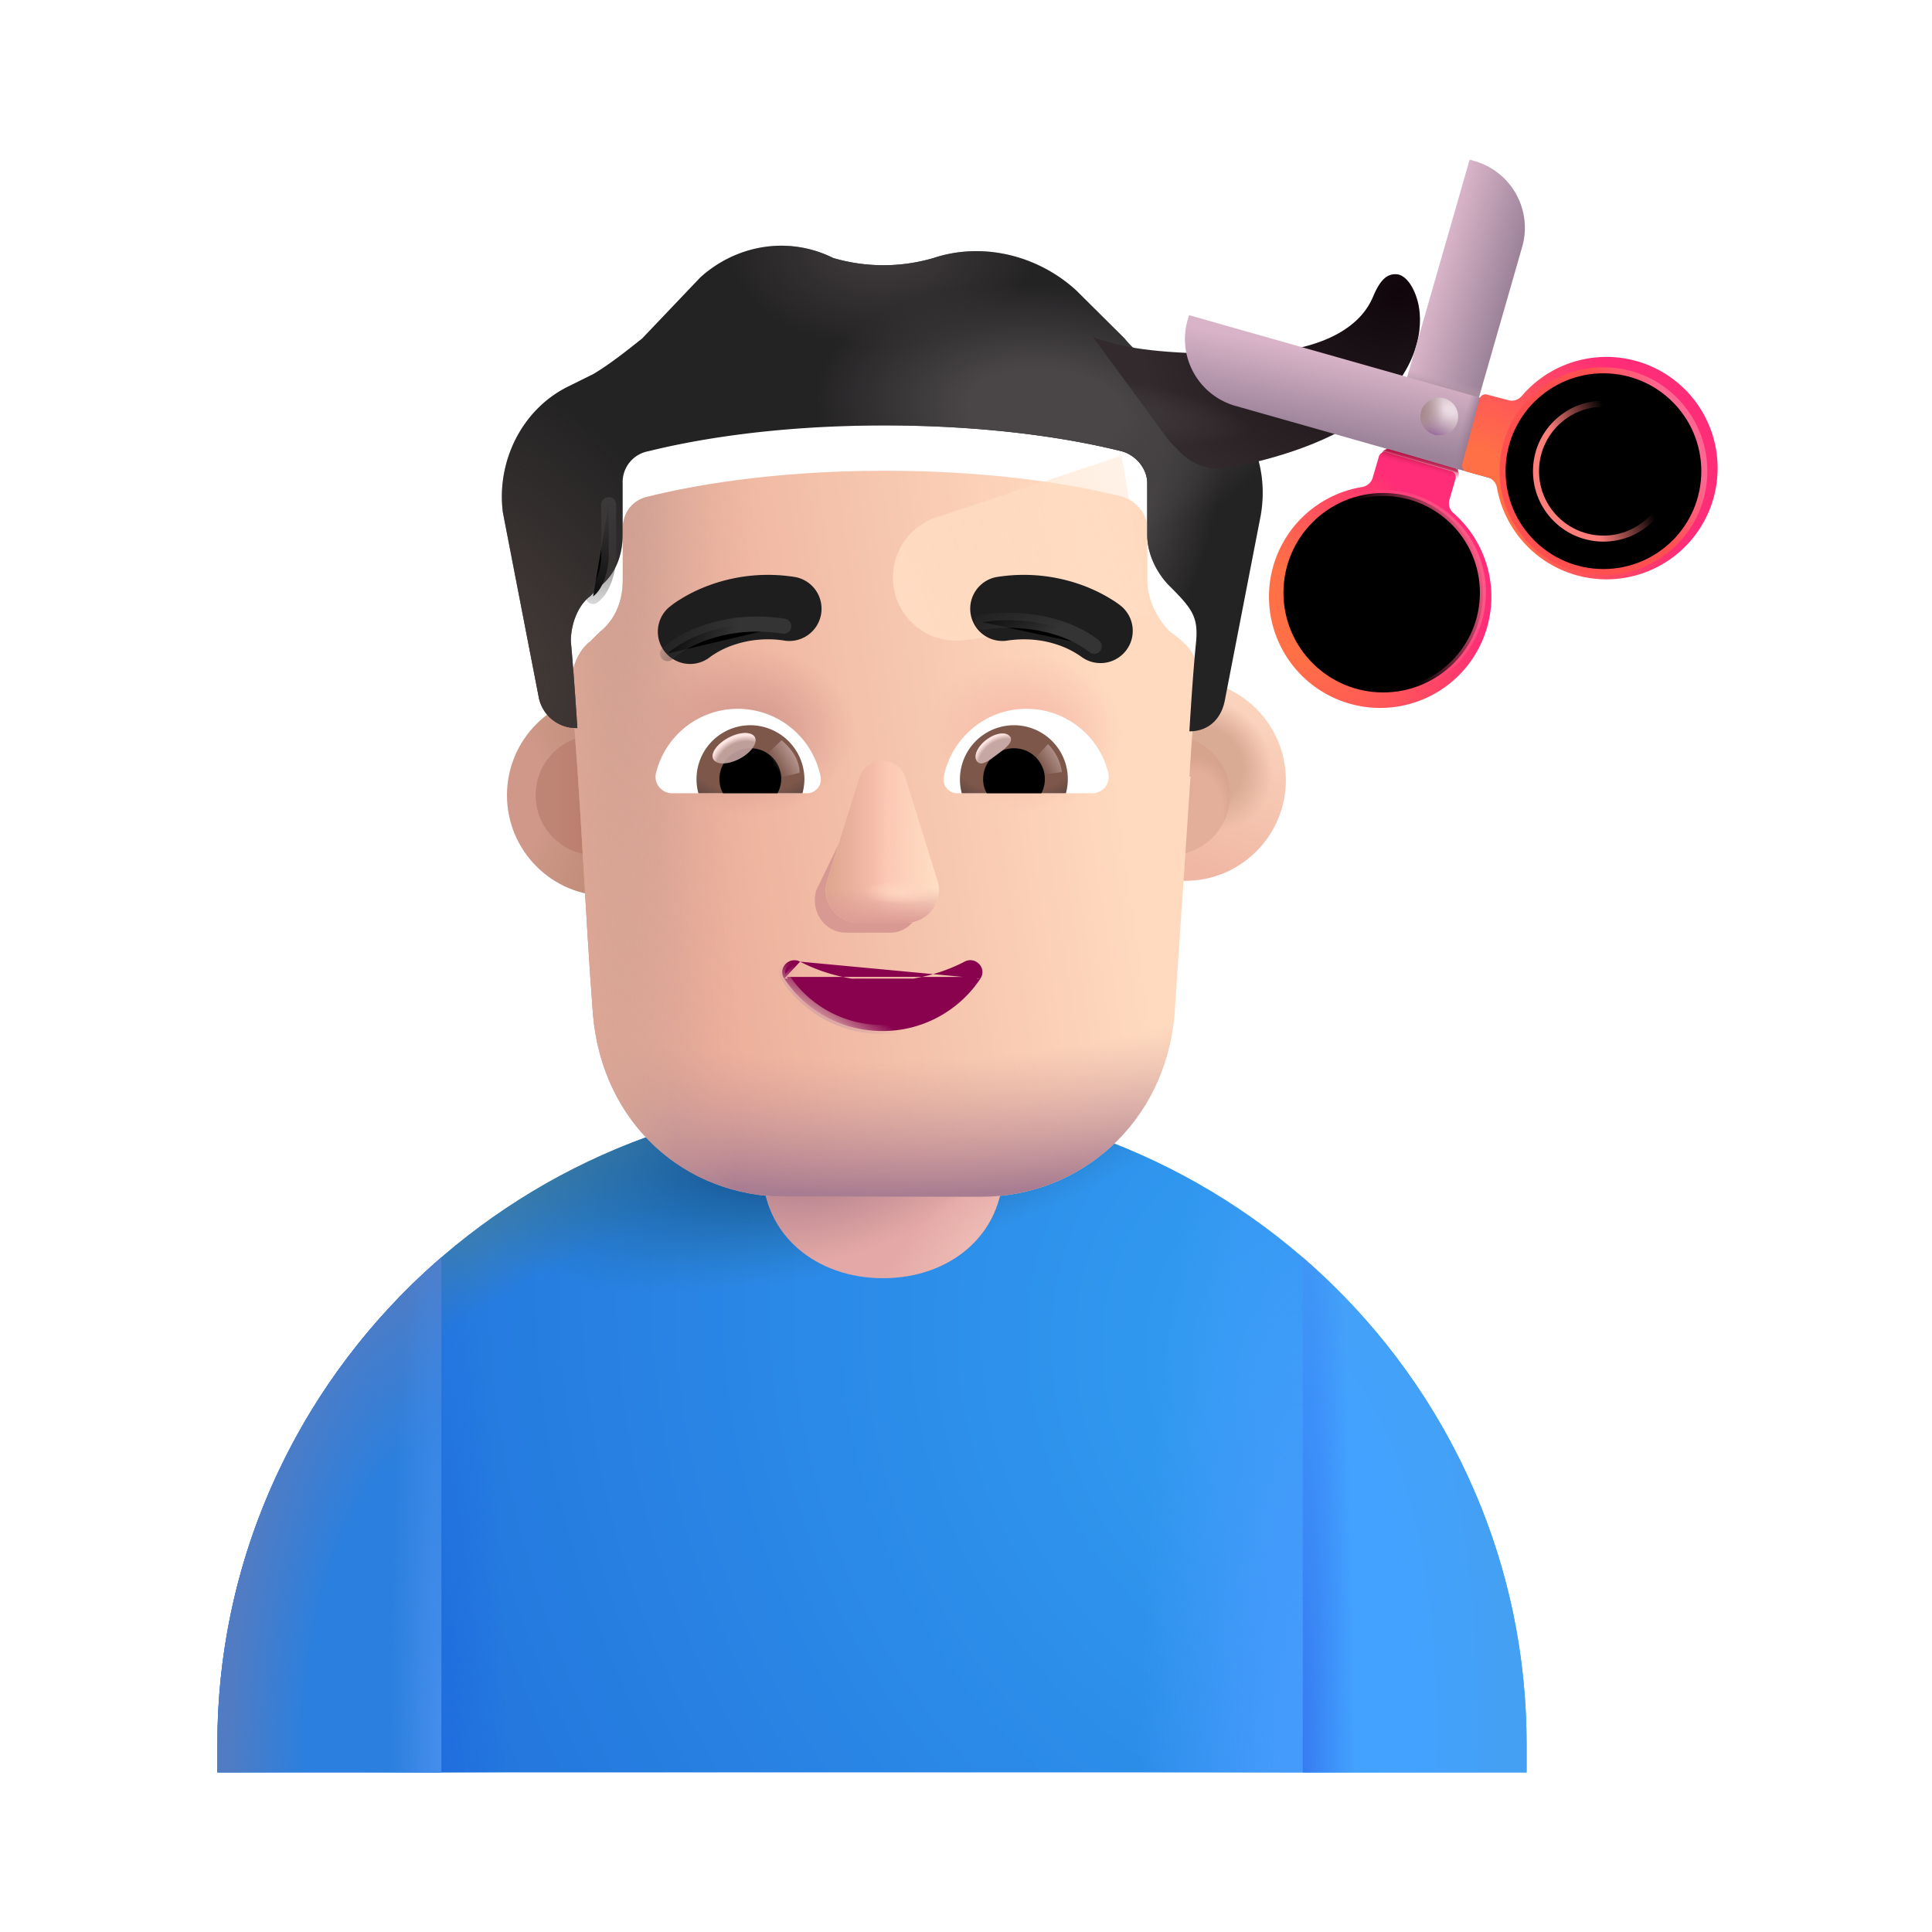 <svg width="100%" height="100%" viewBox="0 0 32 32" xmlns="http://www.w3.org/2000/svg"><path fill="url(#a)" d="M3.601 28.893c0-5.916 4.854-10.711 10.842-10.711s10.842 4.795 10.842 10.71v.464H3.601z"/><path fill="url(#b)" d="M3.601 28.893c0-5.916 4.854-10.711 10.842-10.711s10.842 4.795 10.842 10.71v.464H3.601z"/><path fill="url(#c)" d="M3.601 28.893c0-5.916 4.854-10.711 10.842-10.711s10.842 4.795 10.842 10.71v.464H3.601z"/><path fill="url(#d)" d="M3.601 28.893c0-5.916 4.854-10.711 10.842-10.711s10.842 4.795 10.842 10.71v.464H3.601z"/><path fill="url(#e)" d="M3.601 28.893c0-5.916 4.854-10.711 10.842-10.711s10.842 4.795 10.842 10.71v.464H3.601z"/><path fill="url(#f)" d="M21.577 29.356h3.708v-.463c0-3.217-1.436-6.103-3.709-8.067z"/><path fill="url(#g)" d="M21.577 29.356h3.708v-.463c0-3.217-1.436-6.103-3.709-8.067z"/><path fill="#2B7FDE" d="M7.31 20.827C5.037 22.79 3.6 25.676 3.6 28.893v.463H7.31z"/><path fill="url(#h)" d="M7.31 20.827C5.037 22.79 3.6 25.676 3.6 28.893v.463H7.31z"/><path fill="url(#i)" d="M7.31 20.827C5.037 22.79 3.6 25.676 3.6 28.893v.463H7.31z"/><path fill="#E4A9A6" d="M12.63 17.976h3.985v1.383c0 1.1-.892 1.812-1.992 1.812s-1.992-.712-1.992-1.812z"/><path fill="url(#j)" d="M12.63 17.976h3.985v1.383c0 1.1-.892 1.812-1.992 1.812s-1.992-.712-1.992-1.812z"/><path fill="url(#k)" d="M12.63 17.976h3.985v1.383c0 1.1-.892 1.812-1.992 1.812s-1.992-.712-1.992-1.812z"/><g filter="url(#l)"><circle cx="9.866" cy="13.171" r="1.669" fill="url(#m)"/></g><g filter="url(#n)"><circle cx="9.867" cy="13.171" r=".995" fill="url(#o)"/></g><g filter="url(#p)"><circle cx="19.379" cy="13.171" r="1.669" fill="url(#q)"/><circle cx="19.379" cy="13.171" r="1.669" fill="url(#r)"/></g><g filter="url(#s)"><circle cx="19.379" cy="13.171" r=".995" fill="#E4AF9A"/><circle cx="19.379" cy="13.171" r=".995" fill="url(#t)"/><circle cx="19.379" cy="13.171" r=".995" fill="url(#u)"/></g><g filter="url(#v)"><path fill="url(#w)" d="M9.456 11.12c0-.267.108-.587.322-.747l.161-.16c.268-.213.376-.533.376-.853v-.853c0-.267.16-.48.429-.534.643-.16 1.984-.426 3.915-.426 1.93 0 3.272.266 3.915.426.215.054.43.267.43.534v.853c0 .32.16.64.375.853.502.352.47.545.429.96-.054.533-.107 1.44-.107 1.44h.018l-.266 3.958c-.16 1.77-1.552 3.002-3.21 3.002h-3.21c-1.712 0-3.05-1.233-3.21-3.002-.14-1.817-.2-3.638-.367-5.451"/><path fill="url(#x)" d="M9.456 11.12c0-.267.108-.587.322-.747l.161-.16c.268-.213.376-.533.376-.853v-.853c0-.267.16-.48.429-.534.643-.16 1.984-.426 3.915-.426 1.93 0 3.272.266 3.915.426.215.054.43.267.43.534v.853c0 .32.16.64.375.853.502.352.47.545.429.96-.054.533-.107 1.44-.107 1.44h.018l-.266 3.958c-.16 1.77-1.552 3.002-3.21 3.002h-3.21c-1.712 0-3.05-1.233-3.21-3.002-.14-1.817-.2-3.638-.367-5.451"/><path fill="url(#y)" d="M9.456 11.12c0-.267.108-.587.322-.747l.161-.16c.268-.213.376-.533.376-.853v-.853c0-.267.16-.48.429-.534.643-.16 1.984-.426 3.915-.426 1.93 0 3.272.266 3.915.426.215.054.43.267.43.534v.853c0 .32.16.64.375.853.502.352.47.545.429.96-.054.533-.107 1.44-.107 1.44h.018l-.266 3.958c-.16 1.77-1.552 3.002-3.21 3.002h-3.21c-1.712 0-3.05-1.233-3.21-3.002-.14-1.817-.2-3.638-.367-5.451"/><path fill="url(#z)" d="M9.456 11.12c0-.267.108-.587.322-.747l.161-.16c.268-.213.376-.533.376-.853v-.853c0-.267.16-.48.429-.534.643-.16 1.984-.426 3.915-.426 1.93 0 3.272.266 3.915.426.215.054.43.267.43.534v.853c0 .32.16.64.375.853.502.352.47.545.429.96-.054.533-.107 1.44-.107 1.44h.018l-.266 3.958c-.16 1.77-1.552 3.002-3.21 3.002h-3.21c-1.712 0-3.05-1.233-3.21-3.002-.14-1.817-.2-3.638-.367-5.451"/><path fill="url(#A)" d="M9.456 11.12c0-.267.108-.587.322-.747l.161-.16c.268-.213.376-.533.376-.853v-.853c0-.267.16-.48.429-.534.643-.16 1.984-.426 3.915-.426 1.93 0 3.272.266 3.915.426.215.054.43.267.43.534v.853c0 .32.16.64.375.853.502.352.47.545.429.96-.054.533-.107 1.44-.107 1.44h.018l-.266 3.958c-.16 1.77-1.552 3.002-3.21 3.002h-3.21c-1.712 0-3.05-1.233-3.21-3.002-.14-1.817-.2-3.638-.367-5.451"/><path fill="url(#B)" d="M9.456 11.12c0-.267.108-.587.322-.747l.161-.16c.268-.213.376-.533.376-.853v-.853c0-.267.16-.48.429-.534.643-.16 1.984-.426 3.915-.426 1.93 0 3.272.266 3.915.426.215.054.43.267.43.534v.853c0 .32.16.64.375.853.502.352.47.545.429.96-.054.533-.107 1.44-.107 1.44h.018l-.266 3.958c-.16 1.77-1.552 3.002-3.21 3.002h-3.21c-1.712 0-3.05-1.233-3.21-3.002-.14-1.817-.2-3.638-.367-5.451"/></g><g filter="url(#C)"><path fill="url(#D)" d="M18.577 7.547 15.5 8.573a1.047 1.047 0 0 0 .47 2.03l3.06-.409z"/></g><g filter="url(#E)"><path fill="#242324" d="m19.433 6.693.429.214c.75.373 1.18 1.226 1.019 2.133l-.59 3.04c-.053.314-.26.525-.572.533H19.7s.053-.907.107-1.44c.044-.433-.032-.565-.429-.96-.215-.213-.376-.533-.376-.853v-.853c0-.267-.214-.48-.429-.534-.643-.16-1.984-.426-3.915-.426-1.93 0-3.272.266-3.915.426a.52.52 0 0 0-.43.534v.853c0 .32-.107.64-.375.853l-.16.16c-.215.16-.323.48-.323.747.054.586.108 1.44.108 1.44l-.05-.002a.63.63 0 0 1-.594-.532l-.59-3.04c-.107-.853.322-1.706 1.073-2.08l.429-.213c.268-.16.536-.373.804-.586l.966-1.014c.59-.533 1.448-.693 2.199-.32a2.94 2.94 0 0 0 1.663 0c.804-.266 1.716-.053 2.36.534l.804.8c.215.266.483.426.805.586"/><path fill="url(#F)" d="m19.433 6.693.429.214c.75.373 1.18 1.226 1.019 2.133l-.59 3.04c-.053.314-.26.525-.572.533H19.7s.053-.907.107-1.44c.044-.433-.032-.565-.429-.96-.215-.213-.376-.533-.376-.853v-.853c0-.267-.214-.48-.429-.534-.643-.16-1.984-.426-3.915-.426-1.93 0-3.272.266-3.915.426a.52.52 0 0 0-.43.534v.853c0 .32-.107.64-.375.853l-.16.16c-.215.16-.323.48-.323.747.054.586.108 1.44.108 1.44l-.05-.002a.63.63 0 0 1-.594-.532l-.59-3.04c-.107-.853.322-1.706 1.073-2.08l.429-.213c.268-.16.536-.373.804-.586l.966-1.014c.59-.533 1.448-.693 2.199-.32a2.94 2.94 0 0 0 1.663 0c.804-.266 1.716-.053 2.36.534l.804.8c.215.266.483.426.805.586"/><path fill="url(#G)" d="m19.433 6.693.429.214c.75.373 1.18 1.226 1.019 2.133l-.59 3.04c-.053.314-.26.525-.572.533H19.7s.053-.907.107-1.44c.044-.433-.032-.565-.429-.96-.215-.213-.376-.533-.376-.853v-.853c0-.267-.214-.48-.429-.534-.643-.16-1.984-.426-3.915-.426-1.93 0-3.272.266-3.915.426a.52.52 0 0 0-.43.534v.853c0 .32-.107.64-.375.853l-.16.16c-.215.16-.323.48-.323.747.054.586.108 1.44.108 1.44l-.05-.002a.63.63 0 0 1-.594-.532l-.59-3.04c-.107-.853.322-1.706 1.073-2.08l.429-.213c.268-.16.536-.373.804-.586l.966-1.014c.59-.533 1.448-.693 2.199-.32a2.94 2.94 0 0 0 1.663 0c.804-.266 1.716-.053 2.36.534l.804.8c.215.266.483.426.805.586"/><path fill="url(#H)" d="m19.433 6.693.429.214c.75.373 1.18 1.226 1.019 2.133l-.59 3.04c-.053.314-.26.525-.572.533H19.7s.053-.907.107-1.44c.044-.433-.032-.565-.429-.96-.215-.213-.376-.533-.376-.853v-.853c0-.267-.214-.48-.429-.534-.643-.16-1.984-.426-3.915-.426-1.93 0-3.272.266-3.915.426a.52.52 0 0 0-.43.534v.853c0 .32-.107.64-.375.853l-.16.16c-.215.16-.323.48-.323.747.054.586.108 1.44.108 1.44l-.05-.002a.63.63 0 0 1-.594-.532l-.59-3.04c-.107-.853.322-1.706 1.073-2.08l.429-.213c.268-.16.536-.373.804-.586l.966-1.014c.59-.533 1.448-.693 2.199-.32a2.94 2.94 0 0 0 1.663 0c.804-.266 1.716-.053 2.36.534l.804.8c.215.266.483.426.805.586"/><path fill="url(#I)" d="m19.433 6.693.429.214c.75.373 1.18 1.226 1.019 2.133l-.59 3.04c-.053.314-.26.525-.572.533H19.7s.053-.907.107-1.44c.044-.433-.032-.565-.429-.96-.215-.213-.376-.533-.376-.853v-.853c0-.267-.214-.48-.429-.534-.643-.16-1.984-.426-3.915-.426-1.93 0-3.272.266-3.915.426a.52.52 0 0 0-.43.534v.853c0 .32-.107.64-.375.853l-.16.16c-.215.16-.323.48-.323.747.054.586.108 1.44.108 1.44l-.05-.002a.63.63 0 0 1-.594-.532l-.59-3.04c-.107-.853.322-1.706 1.073-2.08l.429-.213c.268-.16.536-.373.804-.586l.966-1.014c.59-.533 1.448-.693 2.199-.32a2.94 2.94 0 0 0 1.663 0c.804-.266 1.716-.053 2.36.534l.804.8c.215.266.483.426.805.586"/></g><g filter="url(#J)"><path fill="#D89992" d="m14.339 13.049-.82 1.699c-.102.35.142.7.488.7h.737c.345 0 .59-.356.488-.7l-.498-1.7c-.107-.376-.283-.376-.395 0"/></g><g filter="url(#K)"><path fill="#FBC4B1" d="m14.232 12.885-.531 1.7c-.109.35.151.699.52.699h.786a.54.54 0 0 0 .52-.7l-.53-1.699c-.115-.376-.646-.376-.765 0"/><path fill="url(#L)" d="m14.232 12.885-.531 1.7c-.109.35.151.699.52.699h.786a.54.54 0 0 0 .52-.7l-.53-1.699c-.115-.376-.646-.376-.765 0"/><path fill="url(#M)" d="m14.232 12.885-.531 1.7c-.109.35.151.699.52.699h.786a.54.54 0 0 0 .52-.7l-.53-1.699c-.115-.376-.646-.376-.765 0"/><path fill="url(#N)" d="m14.232 12.885-.531 1.7c-.109.35.151.699.52.699h.786a.54.54 0 0 0 .52-.7l-.53-1.699c-.115-.376-.646-.376-.765 0"/><path fill="url(#O)" d="m14.232 12.885-.531 1.7c-.109.35.151.699.52.699h.786a.54.54 0 0 0 .52-.7l-.53-1.699c-.115-.376-.646-.376-.765 0"/></g><path fill="#88024E" stroke="url(#P)" stroke-width=".1" d="M13.252 15.928c.394.205.862.322 1.362.322.505 0 .968-.117 1.362-.322a.2.2 0 0 1 .242.04c.057.059.078.154.02.24m-2.986-.28 2.945.253m-2.945-.253a.2.2 0 0 0-.242.041.19.19 0 0 0-.02.24m.262-.281-.22.253m3.207.027-.042-.027m.042.027-.042-.027m.042.027a1.94 1.94 0 0 1-1.625.869c-.682 0-1.28-.347-1.624-.868m3.207-.028a1.9 1.9 0 0 1-1.583.846 1.9 1.9 0 0 1-1.583-.846m-.041.028.041-.028m-.041.028.041-.028"/><g filter="url(#Q)"><path fill="#1E1E1E" d="M18.333 10.45zl-.002-.002-.004-.003-.012-.01a1.4 1.4 0 0 0-.155-.107c-.1-.063-.241-.14-.42-.211a2.83 2.83 0 0 0-1.492-.158.534.534 0 0 0 .166 1.054c.398-.063.716.01.934.096a1.5 1.5 0 0 1 .308.166.534.534 0 0 0 .678-.824"/></g><g filter="url(#R)"><path fill="#1E1E1E" d="M10.84 10.451h.002v-.001l.002-.002.005-.003.012-.01a1.4 1.4 0 0 1 .155-.107c.1-.063.24-.14.42-.211a2.83 2.83 0 0 1 1.492-.158.534.534 0 0 1-.167 1.054 1.77 1.77 0 0 0-.933.096 1.5 1.5 0 0 0-.308.166.534.534 0 0 1-.68-.824"/></g><path fill="#fff" d="M17.002 11.74c.653 0 1.204.45 1.354 1.059a.274.274 0 0 1-.268.34h-2.23a.23.23 0 0 1-.227-.271c.126-.641.69-1.128 1.37-1.128"/><path fill="url(#S)" d="M16.795 12.012a.892.892 0 0 1 .86 1.127H15.93a.896.896 0 0 1 .864-1.127"/><path fill="#000" d="M16.284 12.904c0-.284.227-.51.51-.51a.51.51 0 0 1 .455.745h-.904a.46.46 0 0 1-.061-.235"/><g filter="url(#T)"><path fill="#C7A7A3" d="M16.73 12.2c.063.086-.07.19-.221.302-.151.113-.263.192-.327.107-.063-.085.008-.245.159-.358.15-.113.325-.135.388-.05"/><path fill="url(#U)" d="M16.73 12.2c.063.086-.07.19-.221.302-.151.113-.263.192-.327.107-.063-.085.008-.245.159-.358.15-.113.325-.135.388-.05"/></g><g filter="url(#V)"><path fill="url(#W)" d="M17.59 12.787a.84.84 0 0 0-.232-.463l-.26.285.118.228z"/></g><path fill="#fff" d="M12.221 11.74c-.653 0-1.204.45-1.354 1.059-.045.174.089.34.267.34h2.23a.23.23 0 0 0 .228-.272 1.4 1.4 0 0 0-1.37-1.127"/><path fill="url(#X)" d="M12.428 12.012a.892.892 0 0 0-.86 1.127h1.724a1 1 0 0 0 .032-.235.9.9 0 0 0-.896-.892"/><path fill="#000" d="M12.94 12.904a.51.51 0 0 0-.512-.511.51.51 0 0 0-.454.746h.904a.5.5 0 0 0 .061-.235"/><g filter="url(#Y)"><path fill="url(#Z)" d="M13.243 12.8c0-.29-.234-.481-.298-.54l-.288.28.178.36z"/></g><g filter="url(#aa)" transform="rotate(-27.914 12.159 12.393)"><ellipse cx="12.159" cy="12.393" fill="#C7A7A3" fill-opacity=".9" rx=".389" ry=".197"/><ellipse cx="12.159" cy="12.393" fill="url(#ab)" rx=".389" ry=".197"/></g><g filter="url(#ac)"><path stroke="url(#ad)" stroke-linecap="round" stroke-width=".25" d="M16.275 10.306c.43-.075 1.268-.053 1.849.398"/></g><g filter="url(#ae)"><path stroke="url(#af)" stroke-linecap="round" stroke-width=".25" d="M11.055 10.825c.328-.29 1.042-.594 1.927-.453"/></g><g filter="url(#ag)"><path stroke="url(#ah)" stroke-linecap="round" stroke-width=".25" d="M10.082 8.36v.897c-.008.149-.07.481-.259.622"/></g><path fill="url(#ai)" d="M20.283 5.867c-1.215-.028-1.642-.098-2.18-.285l1.27 1.728.158.165c.2.208.481.324.767.278.754-.122 1.862-.454 2.47-1 .843-.757.785-1.492.715-1.757-.07-.266-.211-.446-.352-.454-.14-.007-.26.062-.39.375-.212.508-.883.985-2.458.95"/><path fill="url(#aj)" d="M20.283 5.867c-1.215-.028-1.642-.098-2.18-.285l1.27 1.728.158.165c.2.208.481.324.767.278.754-.122 1.862-.454 2.47-1 .843-.757.785-1.492.715-1.757-.07-.266-.211-.446-.352-.454-.14-.007-.26.062-.39.375-.212.508-.883.985-2.458.95"/><path fill="url(#ak)" d="m24.342 2.644-1.388 4.83 1.186.346 1.072-3.73a1.15 1.15 0 0 0-.784-1.421z"/><path fill="url(#al)" d="m24.342 2.644-1.388 4.83 1.186.346 1.072-3.73a1.15 1.15 0 0 0-.784-1.421z"/><path fill="url(#am)" d="m19.694 5.22 5.42 1.537-.338 1.189-4.313-1.223a1.15 1.15 0 0 1-.793-1.42z"/><path fill="url(#an)" d="m19.694 5.22 5.42 1.537-.338 1.189-4.313-1.223a1.15 1.15 0 0 1-.793-1.42z"/><g filter="url(#ao)"><circle cx="23.739" cy="7" r=".313" fill="url(#ap)"/><circle cx="23.739" cy="7" r=".313" fill="url(#aq)"/><circle cx="23.739" cy="7" r=".313" fill="url(#ar)"/></g><g filter="url(#as)"><path fill="url(#at)" fill-rule="evenodd" d="M23.013 7.442a.1.1 0 0 0-.124.068l-.104.357a.22.22 0 0 1-.174.149 1.842 1.842 0 1 0 1.514.433.21.21 0 0 1-.068-.22l.101-.349a.1.1 0 0 0-.068-.124zm.74 2.391a.844.844 0 1 1-1.687 0 .844.844 0 0 1 1.688 0" clip-rule="evenodd"/></g><path fill="url(#au)" fill-rule="evenodd" d="M23.013 7.442a.1.1 0 0 0-.124.068l-.104.357a.22.22 0 0 1-.174.149 1.842 1.842 0 1 0 1.514.433.21.21 0 0 1-.068-.22l.101-.349a.1.1 0 0 0-.068-.124zm.74 2.391a.844.844 0 1 1-1.687 0 .844.844 0 0 1 1.688 0" clip-rule="evenodd"/><g filter="url(#av)"><path fill="url(#aw)" fill-rule="evenodd" d="M24.457 6.655a.1.1 0 0 1 .123-.07l.36.095c.079.021.162-.01.216-.072a1.842 1.842 0 1 1-.412 1.52.22.22 0 0 0-.153-.172l-.351-.094a.1.1 0 0 1-.071-.122zm1.664 1.87a.844.844 0 1 0 .872-1.444.844.844 0 0 0-.872 1.445" clip-rule="evenodd"/></g><g filter="url(#ax)"><circle cx="26.558" cy="7.804" r="1.671" stroke="url(#ay)" stroke-width=".1"/></g><g filter="url(#az)"><circle cx="26.558" cy="7.804" r="1.117" stroke="url(#aA)" stroke-width=".1"/></g><g filter="url(#aB)"><circle cx="22.91" cy="9.817" r="1.117" stroke="url(#aC)" stroke-width=".1"/></g><g filter="url(#aD)"><circle cx="22.91" cy="9.817" r="1.652" stroke="url(#aE)" stroke-width=".1"/></g><defs><radialGradient id="a" cx="0" cy="0" r="1" gradientTransform="rotate(154.071 8.313 13.901)scale(15.066 17.346)" gradientUnits="userSpaceOnUse"><stop stop-color="#339FF3"/><stop offset="1" stop-color="#2477DD"/></radialGradient><radialGradient id="b" cx="0" cy="0" r="1" gradientTransform="rotate(-115.528 17.238 10.578)scale(12.902 18.566)" gradientUnits="userSpaceOnUse"><stop offset=".879" stop-color="#407DA5" stop-opacity="0"/><stop offset="1" stop-color="#407DA5"/></radialGradient><radialGradient id="c" cx="0" cy="0" r="1" gradientTransform="rotate(166.984 5.946 10.215)scale(6.383 2.184)" gradientUnits="userSpaceOnUse"><stop offset=".236" stop-color="#145491"/><stop offset="1" stop-color="#27719E" stop-opacity="0"/></radialGradient><radialGradient id="d" cx="0" cy="0" r="1" gradientTransform="matrix(-2.671 0 0 -14.168 21.546 29.356)" gradientUnits="userSpaceOnUse"><stop offset=".133" stop-color="#459BFC"/><stop offset="1" stop-color="#459BFC" stop-opacity="0"/></radialGradient><radialGradient id="e" cx="0" cy="0" r="1" gradientTransform="matrix(1.24 0 0 9.5 7.166 29.356)" gradientUnits="userSpaceOnUse"><stop stop-color="#1F6CE0"/><stop offset="1" stop-color="#1F6CE0" stop-opacity="0"/></radialGradient><radialGradient id="f" cx="0" cy="0" r="1" gradientTransform="matrix(3.252 0 0 9.133 21.576 28.577)" gradientUnits="userSpaceOnUse"><stop offset=".576" stop-color="#43A2FF"/><stop offset="1" stop-color="#43A0F3"/></radialGradient><radialGradient id="g" cx="0" cy="0" r="1" gradientTransform="matrix(.87 0 0 11.972 21.576 29.356)" gradientUnits="userSpaceOnUse"><stop stop-color="#367BF1"/><stop offset="1" stop-color="#367BF1" stop-opacity="0"/></radialGradient><radialGradient id="h" cx="0" cy="0" r="1" gradientTransform="matrix(-3.709 0 0 -8.854 7.31 29.356)" gradientUnits="userSpaceOnUse"><stop offset=".614" stop-color="#517CC3" stop-opacity="0"/><stop offset=".956" stop-color="#517CC3"/></radialGradient><radialGradient id="i" cx="0" cy="0" r="1" gradientTransform="matrix(-.846 0 0 -10.457 7.31 29.356)" gradientUnits="userSpaceOnUse"><stop offset=".111" stop-color="#438DEC"/><stop offset="1" stop-color="#438DEC" stop-opacity="0"/></radialGradient><radialGradient id="j" cx="0" cy="0" r="1" gradientTransform="matrix(.562 1.75 -3.035 .976 13.7 18.991)" gradientUnits="userSpaceOnUse"><stop offset=".243" stop-color="#B4818E"/><stop offset="1" stop-color="#B4818E" stop-opacity="0"/></radialGradient><radialGradient id="k" cx="0" cy="0" r="1" gradientTransform="rotate(139.583 4.476 13.308)scale(2.482 1.075)" gradientUnits="userSpaceOnUse"><stop offset=".285" stop-color="#EDB9B3"/><stop offset="1" stop-color="#EDB9B3" stop-opacity="0"/></radialGradient><radialGradient id="m" cx="0" cy="0" r="1" gradientTransform="matrix(1.755 0 0 3.071 8.197 13.17)" gradientUnits="userSpaceOnUse"><stop offset=".351" stop-color="#CF9888"/><stop offset="1" stop-color="#BE8C77"/></radialGradient><radialGradient id="r" cx="0" cy="0" r="1" gradientTransform="rotate(-36.06 29.7 -23.887)scale(1.023 1.167)" gradientUnits="userSpaceOnUse"><stop offset=".543" stop-color="#D9AA94"/><stop offset="1" stop-color="#D9AA94" stop-opacity="0"/></radialGradient><radialGradient id="t" cx="0" cy="0" r="1" gradientTransform="matrix(.821 -1.51 .884 .481 19.338 13.992)" gradientUnits="userSpaceOnUse"><stop offset=".755" stop-color="#D6A38D" stop-opacity="0"/><stop offset=".916" stop-color="#D6A38D"/></radialGradient><radialGradient id="u" cx="0" cy="0" r="1" gradientTransform="rotate(44.707 -6.325 30.148)scale(.365 .47)" gradientUnits="userSpaceOnUse"><stop stop-color="#D5A58E"/><stop offset="1" stop-color="#D5A58E" stop-opacity="0"/></radialGradient><radialGradient id="x" cx="0" cy="0" r="1" gradientTransform="matrix(0 8.328 -15.322 0 14.643 11.246)" gradientUnits="userSpaceOnUse"><stop offset=".73" stop-color="#CC9699" stop-opacity="0"/><stop offset="1" stop-color="#A87C91"/></radialGradient><radialGradient id="A" cx="0" cy="0" r="1" gradientTransform="matrix(0 -1.307 1.609 0 16.96 11.9)" gradientUnits="userSpaceOnUse"><stop stop-color="#F5B7A7"/><stop offset="1" stop-color="#F5B7A7" stop-opacity="0"/></radialGradient><radialGradient id="B" cx="0" cy="0" r="1" gradientTransform="matrix(0 -1.391 1.73 0 12.402 11.866)" gradientUnits="userSpaceOnUse"><stop stop-color="#D0958D"/><stop offset="1" stop-color="#D0958D" stop-opacity="0"/></radialGradient><radialGradient id="F" cx="0" cy="0" r="1" gradientTransform="rotate(-74.899 15.397 -7.844)scale(3.062 1.136)" gradientUnits="userSpaceOnUse"><stop stop-color="#464344"/><stop offset="1" stop-color="#464344" stop-opacity="0"/></radialGradient><radialGradient id="G" cx="0" cy="0" r="1" gradientTransform="rotate(5.258 -70.89 192.223)scale(3.841 2.065)" gradientUnits="userSpaceOnUse"><stop offset=".335" stop-color="#4A4648"/><stop offset="1" stop-color="#4A4648" stop-opacity="0"/></radialGradient><radialGradient id="H" cx="0" cy="0" r="1" gradientTransform="matrix(0 1.679 -2.6 0 14.614 4.57)" gradientUnits="userSpaceOnUse"><stop stop-color="#423D3F"/><stop offset="1" stop-color="#423D3F" stop-opacity="0"/></radialGradient><radialGradient id="I" cx="0" cy="0" r="1" gradientTransform="rotate(-36.235 21.485 -6.785)scale(3.811 5.97)" gradientUnits="userSpaceOnUse"><stop stop-color="#463C39"/><stop offset="1" stop-color="#463C39" stop-opacity="0"/></radialGradient><radialGradient id="O" cx="0" cy="0" r="1" gradientTransform="matrix(0 .197 -.633 0 14.941 14.777)" gradientUnits="userSpaceOnUse"><stop stop-color="#FFD7C1"/><stop offset="1" stop-color="#FFD7C1" stop-opacity="0"/></radialGradient><radialGradient id="S" cx="0" cy="0" r="1" gradientTransform="matrix(0 .811 -1.29 0 16.793 12.489)" gradientUnits="userSpaceOnUse"><stop offset=".802" stop-color="#7D574A"/><stop offset="1" stop-color="#694B43"/><stop offset="1" stop-color="#804D49"/><stop offset="1" stop-color="#664944"/></radialGradient><radialGradient id="U" cx="0" cy="0" r="1" gradientTransform="matrix(-.232 -.299 .411 -.319 16.565 12.573)" gradientUnits="userSpaceOnUse"><stop offset=".766" stop-color="#FFE6E2" stop-opacity="0"/><stop offset=".966" stop-color="#FFE6E2"/></radialGradient><radialGradient id="X" cx="0" cy="0" r="1" gradientTransform="matrix(0 .811 -1.29 0 12.43 12.489)" gradientUnits="userSpaceOnUse"><stop offset=".802" stop-color="#7D574A"/><stop offset="1" stop-color="#694B43"/><stop offset="1" stop-color="#804D49"/><stop offset="1" stop-color="#664944"/></radialGradient><radialGradient id="ab" cx="0" cy="0" r="1" gradientTransform="rotate(-90.897 12.327 .376)scale(.494 .594)" gradientUnits="userSpaceOnUse"><stop offset=".766" stop-color="#FFE6E2" stop-opacity="0"/><stop offset=".966" stop-color="#FFE6E2"/></radialGradient><radialGradient id="ai" cx="0" cy="0" r="1" gradientTransform="rotate(153.368 11.027 5.157)scale(5.139 3.997)" gradientUnits="userSpaceOnUse"><stop stop-color="#0F050B"/><stop offset=".871" stop-color="#322A2D"/></radialGradient><radialGradient id="aj" cx="0" cy="0" r="1" gradientTransform="matrix(2.984 .427 -.076 .532 17.743 6.689)" gradientUnits="userSpaceOnUse"><stop offset=".037" stop-color="#403A3D"/><stop offset="1" stop-color="#484344" stop-opacity="0"/></radialGradient><radialGradient id="ap" cx="0" cy="0" r="1" gradientTransform="rotate(141.18 10.74 7.666)scale(.436)" gradientUnits="userSpaceOnUse"><stop offset=".168" stop-color="#EBDBE4"/><stop offset="1" stop-color="#C7B1B5"/></radialGradient><radialGradient id="aq" cx="0" cy="0" r="1" gradientTransform="matrix(.199 -.484 1.172 .482 23.594 7.347)" gradientUnits="userSpaceOnUse"><stop offset=".147" stop-color="#996E9F"/><stop offset="1" stop-color="#C8B3B7" stop-opacity="0"/></radialGradient><radialGradient id="ar" cx="0" cy="0" r="1" gradientTransform="rotate(6.111 -53.034 222.35)scale(.44 .556)" gradientUnits="userSpaceOnUse"><stop offset=".181" stop-color="#A4888C"/><stop offset="1" stop-color="#A4888C" stop-opacity="0"/></radialGradient><radialGradient id="at" cx="0" cy="0" r="1" gradientTransform="matrix(2.202 -1.617 2.568 3.497 21.396 10.096)" gradientUnits="userSpaceOnUse"><stop offset=".205" stop-color="#FF7046"/><stop offset="1" stop-color="#FF2D78"/></radialGradient><radialGradient id="aw" cx="0" cy="0" r="1" gradientTransform="rotate(-29.055 28.234 -43.22)scale(2.896 4.092)" gradientUnits="userSpaceOnUse"><stop offset=".205" stop-color="#FF7046"/><stop offset="1" stop-color="#FF2D78"/></radialGradient><filter id="l" width="3.539" height="3.339" x="8.197" y="11.501" color-interpolation-filters="sRGB" filterUnits="userSpaceOnUse"><feFlood flood-opacity="0" result="BackgroundImageFix"/><feBlend in="SourceGraphic" in2="BackgroundImageFix" result="shape"/><feColorMatrix in="SourceAlpha" result="hardAlpha" values="0 0 0 0 0 0 0 0 0 0 0 0 0 0 0 0 0 0 127 0"/><feOffset dx=".2"/><feGaussianBlur stdDeviation=".15"/><feComposite in2="hardAlpha" k2="-1" k3="1" operator="arithmetic"/><feColorMatrix values="0 0 0 0 0.918 0 0 0 0 0.694 0 0 0 0 0.608 0 0 0 1 0"/><feBlend in2="shape" result="effect1_innerShadow_4002_38"/></filter><filter id="n" width="2.99" height="2.99" x="8.372" y="11.676" color-interpolation-filters="sRGB" filterUnits="userSpaceOnUse"><feFlood flood-opacity="0" result="BackgroundImageFix"/><feBlend in="SourceGraphic" in2="BackgroundImageFix" result="shape"/><feGaussianBlur result="effect1_foregroundBlur_4002_38" stdDeviation=".25"/></filter><filter id="p" width="3.589" height="3.589" x="17.71" y="11.251" color-interpolation-filters="sRGB" filterUnits="userSpaceOnUse"><feFlood flood-opacity="0" result="BackgroundImageFix"/><feBlend in="SourceGraphic" in2="BackgroundImageFix" result="shape"/><feColorMatrix in="SourceAlpha" result="hardAlpha" values="0 0 0 0 0 0 0 0 0 0 0 0 0 0 0 0 0 0 127 0"/><feOffset dx=".25" dy="-.25"/><feGaussianBlur stdDeviation=".25"/><feComposite in2="hardAlpha" k2="-1" k3="1" operator="arithmetic"/><feColorMatrix values="0 0 0 0 0.843 0 0 0 0 0.624 0 0 0 0 0.58 0 0 0 1 0"/><feBlend in2="shape" result="effect1_innerShadow_4002_38"/></filter><filter id="s" width="2.99" height="2.99" x="17.884" y="11.676" color-interpolation-filters="sRGB" filterUnits="userSpaceOnUse"><feFlood flood-opacity="0" result="BackgroundImageFix"/><feBlend in="SourceGraphic" in2="BackgroundImageFix" result="shape"/><feGaussianBlur result="effect1_foregroundBlur_4002_38" stdDeviation=".25"/></filter><filter id="v" width="10.373" height="12.277" x="9.456" y="7.547" color-interpolation-filters="sRGB" filterUnits="userSpaceOnUse"><feFlood flood-opacity="0" result="BackgroundImageFix"/><feBlend in="SourceGraphic" in2="BackgroundImageFix" result="shape"/><feColorMatrix in="SourceAlpha" result="hardAlpha" values="0 0 0 0 0 0 0 0 0 0 0 0 0 0 0 0 0 0 127 0"/><feOffset dy=".25"/><feGaussianBlur stdDeviation=".375"/><feComposite in2="hardAlpha" k2="-1" k3="1" operator="arithmetic"/><feColorMatrix values="0 0 0 0 0.82 0 0 0 0 0.616 0 0 0 0 0.51 0 0 0 1 0"/><feBlend in2="shape" result="effect1_innerShadow_4002_38"/></filter><filter id="C" width="8.246" height="7.066" x="12.784" y="5.547" color-interpolation-filters="sRGB" filterUnits="userSpaceOnUse"><feFlood flood-opacity="0" result="BackgroundImageFix"/><feBlend in="SourceGraphic" in2="BackgroundImageFix" result="shape"/><feGaussianBlur result="effect1_foregroundBlur_4002_38" stdDeviation="1"/></filter><filter id="E" width="12.601" height="8.543" x="8.314" y="4.07" color-interpolation-filters="sRGB" filterUnits="userSpaceOnUse"><feFlood flood-opacity="0" result="BackgroundImageFix"/><feBlend in="SourceGraphic" in2="BackgroundImageFix" result="shape"/><feColorMatrix in="SourceAlpha" result="hardAlpha" values="0 0 0 0 0 0 0 0 0 0 0 0 0 0 0 0 0 0 127 0"/><feOffset dy="-.5"/><feGaussianBlur stdDeviation=".375"/><feComposite in2="hardAlpha" k2="-1" k3="1" operator="arithmetic"/><feColorMatrix values="0 0 0 0 0.039 0 0 0 0 0.008 0 0 0 0 0.02 0 0 0 1 0"/><feBlend in2="shape" result="effect1_innerShadow_4002_38"/></filter><filter id="J" width="3.26" height="4.181" x="12.745" y="12.016" color-interpolation-filters="sRGB" filterUnits="userSpaceOnUse"><feFlood flood-opacity="0" result="BackgroundImageFix"/><feBlend in="SourceGraphic" in2="BackgroundImageFix" result="shape"/><feGaussianBlur result="effect1_foregroundBlur_4002_38" stdDeviation=".375"/></filter><filter id="K" width="2.077" height="2.881" x="13.576" y="12.503" color-interpolation-filters="sRGB" filterUnits="userSpaceOnUse"><feFlood flood-opacity="0" result="BackgroundImageFix"/><feBlend in="SourceGraphic" in2="BackgroundImageFix" result="shape"/><feGaussianBlur result="effect1_foregroundBlur_4002_38" stdDeviation=".05"/></filter><filter id="Q" width="2.979" height="1.873" x="15.796" y="9.522" color-interpolation-filters="sRGB" filterUnits="userSpaceOnUse"><feFlood flood-opacity="0" result="BackgroundImageFix"/><feBlend in="SourceGraphic" in2="BackgroundImageFix" result="shape"/><feColorMatrix in="SourceAlpha" result="hardAlpha" values="0 0 0 0 0 0 0 0 0 0 0 0 0 0 0 0 0 0 127 0"/><feOffset dx=".25" dy="-.4"/><feGaussianBlur stdDeviation=".3"/><feComposite in2="hardAlpha" k2="-1" k3="1" operator="arithmetic"/><feColorMatrix values="0 0 0 0 0.043 0 0 0 0 0.02 0 0 0 0 0.027 0 0 0 1 0"/><feBlend in2="shape" result="effect1_innerShadow_4002_38"/></filter><filter id="R" width="2.98" height="1.873" x="10.649" y="9.522" color-interpolation-filters="sRGB" filterUnits="userSpaceOnUse"><feFlood flood-opacity="0" result="BackgroundImageFix"/><feBlend in="SourceGraphic" in2="BackgroundImageFix" result="shape"/><feColorMatrix in="SourceAlpha" result="hardAlpha" values="0 0 0 0 0 0 0 0 0 0 0 0 0 0 0 0 0 0 127 0"/><feOffset dx=".25" dy="-.4"/><feGaussianBlur stdDeviation=".3"/><feComposite in2="hardAlpha" k2="-1" k3="1" operator="arithmetic"/><feColorMatrix values="0 0 0 0 0.043 0 0 0 0 0.02 0 0 0 0 0.027 0 0 0 1 0"/><feBlend in2="shape" result="effect1_innerShadow_4002_38"/></filter><filter id="T" width=".787" height=".696" x="16.059" y="12.049" color-interpolation-filters="sRGB" filterUnits="userSpaceOnUse"><feFlood flood-opacity="0" result="BackgroundImageFix"/><feBlend in="SourceGraphic" in2="BackgroundImageFix" result="shape"/><feGaussianBlur result="effect1_foregroundBlur_4002_38" stdDeviation=".05"/></filter><filter id="V" width=".891" height=".913" x="16.898" y="12.124" color-interpolation-filters="sRGB" filterUnits="userSpaceOnUse"><feFlood flood-opacity="0" result="BackgroundImageFix"/><feBlend in="SourceGraphic" in2="BackgroundImageFix" result="shape"/><feGaussianBlur result="effect1_foregroundBlur_4002_38" stdDeviation=".1"/></filter><filter id="Y" width=".986" height="1.04" x="12.457" y="12.06" color-interpolation-filters="sRGB" filterUnits="userSpaceOnUse"><feFlood flood-opacity="0" result="BackgroundImageFix"/><feBlend in="SourceGraphic" in2="BackgroundImageFix" result="shape"/><feGaussianBlur result="effect1_foregroundBlur_4002_38" stdDeviation=".1"/></filter><filter id="aa" width=".913" height=".704" x="11.702" y="12.041" color-interpolation-filters="sRGB" filterUnits="userSpaceOnUse"><feFlood flood-opacity="0" result="BackgroundImageFix"/><feBlend in="SourceGraphic" in2="BackgroundImageFix" result="shape"/><feGaussianBlur result="effect1_foregroundBlur_4002_38" stdDeviation=".05"/></filter><filter id="ac" width="3.099" height="1.681" x="15.649" y="9.648" color-interpolation-filters="sRGB" filterUnits="userSpaceOnUse"><feFlood flood-opacity="0" result="BackgroundImageFix"/><feBlend in="SourceGraphic" in2="BackgroundImageFix" result="shape"/><feGaussianBlur result="effect1_foregroundBlur_4002_38" stdDeviation=".25"/></filter><filter id="ae" width="3.177" height="1.738" x="10.43" y="9.712" color-interpolation-filters="sRGB" filterUnits="userSpaceOnUse"><feFlood flood-opacity="0" result="BackgroundImageFix"/><feBlend in="SourceGraphic" in2="BackgroundImageFix" result="shape"/><feGaussianBlur result="effect1_foregroundBlur_4002_38" stdDeviation=".25"/></filter><filter id="ag" width="1.008" height="2.269" x="9.448" y="7.985" color-interpolation-filters="sRGB" filterUnits="userSpaceOnUse"><feFlood flood-opacity="0" result="BackgroundImageFix"/><feBlend in="SourceGraphic" in2="BackgroundImageFix" result="shape"/><feGaussianBlur result="effect1_foregroundBlur_4002_38" stdDeviation=".125"/></filter><filter id="ao" width=".726" height=".726" x="23.426" y="6.587" color-interpolation-filters="sRGB" filterUnits="userSpaceOnUse"><feFlood flood-opacity="0" result="BackgroundImageFix"/><feBlend in="SourceGraphic" in2="BackgroundImageFix" result="shape"/><feColorMatrix in="SourceAlpha" result="hardAlpha" values="0 0 0 0 0 0 0 0 0 0 0 0 0 0 0 0 0 0 127 0"/><feOffset dx=".1" dy="-.1"/><feGaussianBlur stdDeviation=".1"/><feComposite in2="hardAlpha" k2="-1" k3="1" operator="arithmetic"/><feColorMatrix values="0 0 0 0 0.525 0 0 0 0 0.388 0 0 0 0 0.502 0 0 0 1 0"/><feBlend in2="shape" result="effect1_innerShadow_4002_38"/></filter><filter id="as" width="3.834" height="4.387" x="20.968" y="7.388" color-interpolation-filters="sRGB" filterUnits="userSpaceOnUse"><feFlood flood-opacity="0" result="BackgroundImageFix"/><feBlend in="SourceGraphic" in2="BackgroundImageFix" result="shape"/><feColorMatrix in="SourceAlpha" result="hardAlpha" values="0 0 0 0 0 0 0 0 0 0 0 0 0 0 0 0 0 0 127 0"/><feOffset dx=".05" dy="-.05"/><feGaussianBlur stdDeviation=".1"/><feComposite in2="hardAlpha" k2="-1" k3="1" operator="arithmetic"/><feColorMatrix values="0 0 0 0 0.945 0 0 0 0 0.451 0 0 0 0 0.333 0 0 0 1 0"/><feBlend in2="shape" result="effect1_innerShadow_4002_38"/><feColorMatrix in="SourceAlpha" result="hardAlpha" values="0 0 0 0 0 0 0 0 0 0 0 0 0 0 0 0 0 0 127 0"/><feOffset dx="-.1" dy=".1"/><feGaussianBlur stdDeviation=".1"/><feComposite in2="hardAlpha" k2="-1" k3="1" operator="arithmetic"/><feColorMatrix values="0 0 0 0 1 0 0 0 0 0.282 0 0 0 0 0.435 0 0 0 1 0"/><feBlend in2="effect1_innerShadow_4002_38" result="effect2_innerShadow_4002_38"/></filter><filter id="av" width="4.283" height="3.734" x="24.166" y="5.911" color-interpolation-filters="sRGB" filterUnits="userSpaceOnUse"><feFlood flood-opacity="0" result="BackgroundImageFix"/><feBlend in="SourceGraphic" in2="BackgroundImageFix" result="shape"/><feColorMatrix in="SourceAlpha" result="hardAlpha" values="0 0 0 0 0 0 0 0 0 0 0 0 0 0 0 0 0 0 127 0"/><feOffset dx=".05" dy="-.05"/><feGaussianBlur stdDeviation=".05"/><feComposite in2="hardAlpha" k2="-1" k3="1" operator="arithmetic"/><feColorMatrix values="0 0 0 0 0.882 0 0 0 0 0.204 0 0 0 0 0.435 0 0 0 1 0"/><feBlend in2="shape" result="effect1_innerShadow_4002_38"/></filter><filter id="ax" width="3.843" height="3.843" x="24.637" y="5.882" color-interpolation-filters="sRGB" filterUnits="userSpaceOnUse"><feFlood flood-opacity="0" result="BackgroundImageFix"/><feBlend in="SourceGraphic" in2="BackgroundImageFix" result="shape"/><feGaussianBlur result="effect1_foregroundBlur_4002_38" stdDeviation=".1"/></filter><filter id="az" width="2.734" height="2.734" x="25.191" y="6.436" color-interpolation-filters="sRGB" filterUnits="userSpaceOnUse"><feFlood flood-opacity="0" result="BackgroundImageFix"/><feBlend in="SourceGraphic" in2="BackgroundImageFix" result="shape"/><feGaussianBlur result="effect1_foregroundBlur_4002_38" stdDeviation=".1"/></filter><filter id="aB" width="2.734" height="2.734" x="21.543" y="8.45" color-interpolation-filters="sRGB" filterUnits="userSpaceOnUse"><feFlood flood-opacity="0" result="BackgroundImageFix"/><feBlend in="SourceGraphic" in2="BackgroundImageFix" result="shape"/><feGaussianBlur result="effect1_foregroundBlur_4002_38" stdDeviation=".1"/></filter><filter id="aD" width="3.805" height="3.805" x="21.008" y="7.915" color-interpolation-filters="sRGB" filterUnits="userSpaceOnUse"><feFlood flood-opacity="0" result="BackgroundImageFix"/><feBlend in="SourceGraphic" in2="BackgroundImageFix" result="shape"/><feGaussianBlur result="effect1_foregroundBlur_4002_38" stdDeviation=".1"/></filter><linearGradient id="o" x1="9.867" x2="9.226" y1="13.449" y2="13.449" gradientUnits="userSpaceOnUse"><stop stop-color="#BA7C6B"/><stop offset="1" stop-color="#BE8474"/></linearGradient><linearGradient id="q" x1="20.465" x2="19.647" y1="12.079" y2="14.615" gradientUnits="userSpaceOnUse"><stop stop-color="#FBD3BD"/><stop offset="1" stop-color="#F0B8A4"/></linearGradient><linearGradient id="w" x1="18.65" x2="11.013" y1="13.56" y2="14.698" gradientUnits="userSpaceOnUse"><stop stop-color="#FFDABF"/><stop offset="1" stop-color="#EAAB97"/></linearGradient><linearGradient id="y" x1="8.972" x2="12.33" y1="15.087" y2="15.201" gradientUnits="userSpaceOnUse"><stop stop-color="#A58787"/><stop offset="1" stop-color="#DEAD9D" stop-opacity="0"/></linearGradient><linearGradient id="z" x1="9.219" x2="11.1" y1="16.256" y2="16.189" gradientUnits="userSpaceOnUse"><stop stop-color="#E8AD97"/><stop offset="1" stop-color="#E8AD97" stop-opacity="0"/></linearGradient><linearGradient id="D" x1="14.083" x2="22.226" y1="10.575" y2="7.66" gradientUnits="userSpaceOnUse"><stop stop-color="#FFDEC4"/><stop offset="1" stop-color="#FFDEC4" stop-opacity="0"/></linearGradient><linearGradient id="L" x1="13.75" x2="14.688" y1="14.219" y2="14.219" gradientUnits="userSpaceOnUse"><stop stop-color="#DFA790"/><stop offset="1" stop-color="#DFA790" stop-opacity="0"/></linearGradient><linearGradient id="M" x1="15.552" x2="14.527" y1="14.542" y2="14.527" gradientUnits="userSpaceOnUse"><stop stop-color="#FFDFC4"/><stop offset="1" stop-color="#FFDFC4" stop-opacity="0"/></linearGradient><linearGradient id="N" x1="14.809" x2="14.809" y1="15.284" y2="14.711" gradientUnits="userSpaceOnUse"><stop stop-color="#DC9C96"/><stop offset="1" stop-color="#DC9C96" stop-opacity="0"/></linearGradient><linearGradient id="P" x1="13.577" x2="14.012" y1="16.899" y2="16.211" gradientUnits="userSpaceOnUse"><stop stop-color="#D9A4A4"/><stop offset=".663" stop-color="#D9A4A4" stop-opacity="0"/></linearGradient><linearGradient id="W" x1="17.571" x2="17.257" y1="12.543" y2="12.736" gradientUnits="userSpaceOnUse"><stop stop-color="#B4948D"/><stop offset="1" stop-color="#B4948D" stop-opacity="0"/></linearGradient><linearGradient id="Z" x1="13.174" x2="12.86" y1="12.543" y2="12.736" gradientUnits="userSpaceOnUse"><stop stop-color="#B4948D"/><stop offset="1" stop-color="#B4948D" stop-opacity="0"/></linearGradient><linearGradient id="ad" x1="17.586" x2="17.166" y1="10.403" y2="9.545" gradientUnits="userSpaceOnUse"><stop stop-color="#353435"/><stop offset="1" stop-color="#353435" stop-opacity="0"/></linearGradient><linearGradient id="af" x1="12.282" x2="11.093" y1="10.275" y2="9.777" gradientUnits="userSpaceOnUse"><stop stop-color="#353435"/><stop offset="1" stop-color="#353435" stop-opacity="0"/></linearGradient><linearGradient id="ah" x1="9.952" x2="9.952" y1="8.261" y2="10.418" gradientUnits="userSpaceOnUse"><stop stop-color="#3C393A"/><stop offset="1" stop-color="#3C393A" stop-opacity="0"/></linearGradient><linearGradient id="ak" x1="24.949" x2="23.758" y1="5.049" y2="4.704" gradientUnits="userSpaceOnUse"><stop stop-color="#9B8299"/><stop offset="1" stop-color="#D9B4C8"/></linearGradient><linearGradient id="al" x1="23.801" x2="23.875" y1="6.542" y2="6.253" gradientUnits="userSpaceOnUse"><stop offset=".16" stop-color="#A28B95"/><stop offset="1" stop-color="#C0A0B5" stop-opacity="0"/></linearGradient><linearGradient id="am" x1="22.887" x2="23.152" y1="7.398" y2="6.101" gradientUnits="userSpaceOnUse"><stop stop-color="#9B8299"/><stop offset="1" stop-color="#D9B4C8"/></linearGradient><linearGradient id="an" x1="24.298" x2="24.1" y1="7.48" y2="7.424" gradientUnits="userSpaceOnUse"><stop stop-color="#93768E"/><stop offset="1" stop-color="#A2889F" stop-opacity="0"/></linearGradient><linearGradient id="au" x1="23.637" x2="23.578" y1="7.57" y2="7.796" gradientUnits="userSpaceOnUse"><stop offset=".209" stop-color="#B71143"/><stop offset="1" stop-color="#FF3178" stop-opacity="0"/></linearGradient><linearGradient id="ay" x1="24.887" x2="28.077" y1="8.172" y2="6.7" gradientUnits="userSpaceOnUse"><stop offset=".616" stop-color="#FF4F4F"/><stop offset=".9" stop-color="#FF6792"/></linearGradient><linearGradient id="aA" x1="25.441" x2="27.573" y1="8.05" y2="7.066" gradientUnits="userSpaceOnUse"><stop offset=".247" stop-color="#FF7E7A"/><stop offset=".669" stop-color="#FF7E7A" stop-opacity="0"/></linearGradient><linearGradient id="aC" x1="21.793" x2="23.925" y1="10.064" y2="9.079" gradientUnits="userSpaceOnUse"><stop offset=".247" stop-color="#FF9266"/><stop offset=".669" stop-color="#FF9266" stop-opacity="0"/></linearGradient><linearGradient id="aE" x1="24.563" x2="22.91" y1="9.276" y2="9.817" gradientUnits="userSpaceOnUse"><stop stop-color="#FF5C88"/><stop offset="1" stop-color="#FF5185" stop-opacity="0"/></linearGradient></defs></svg>